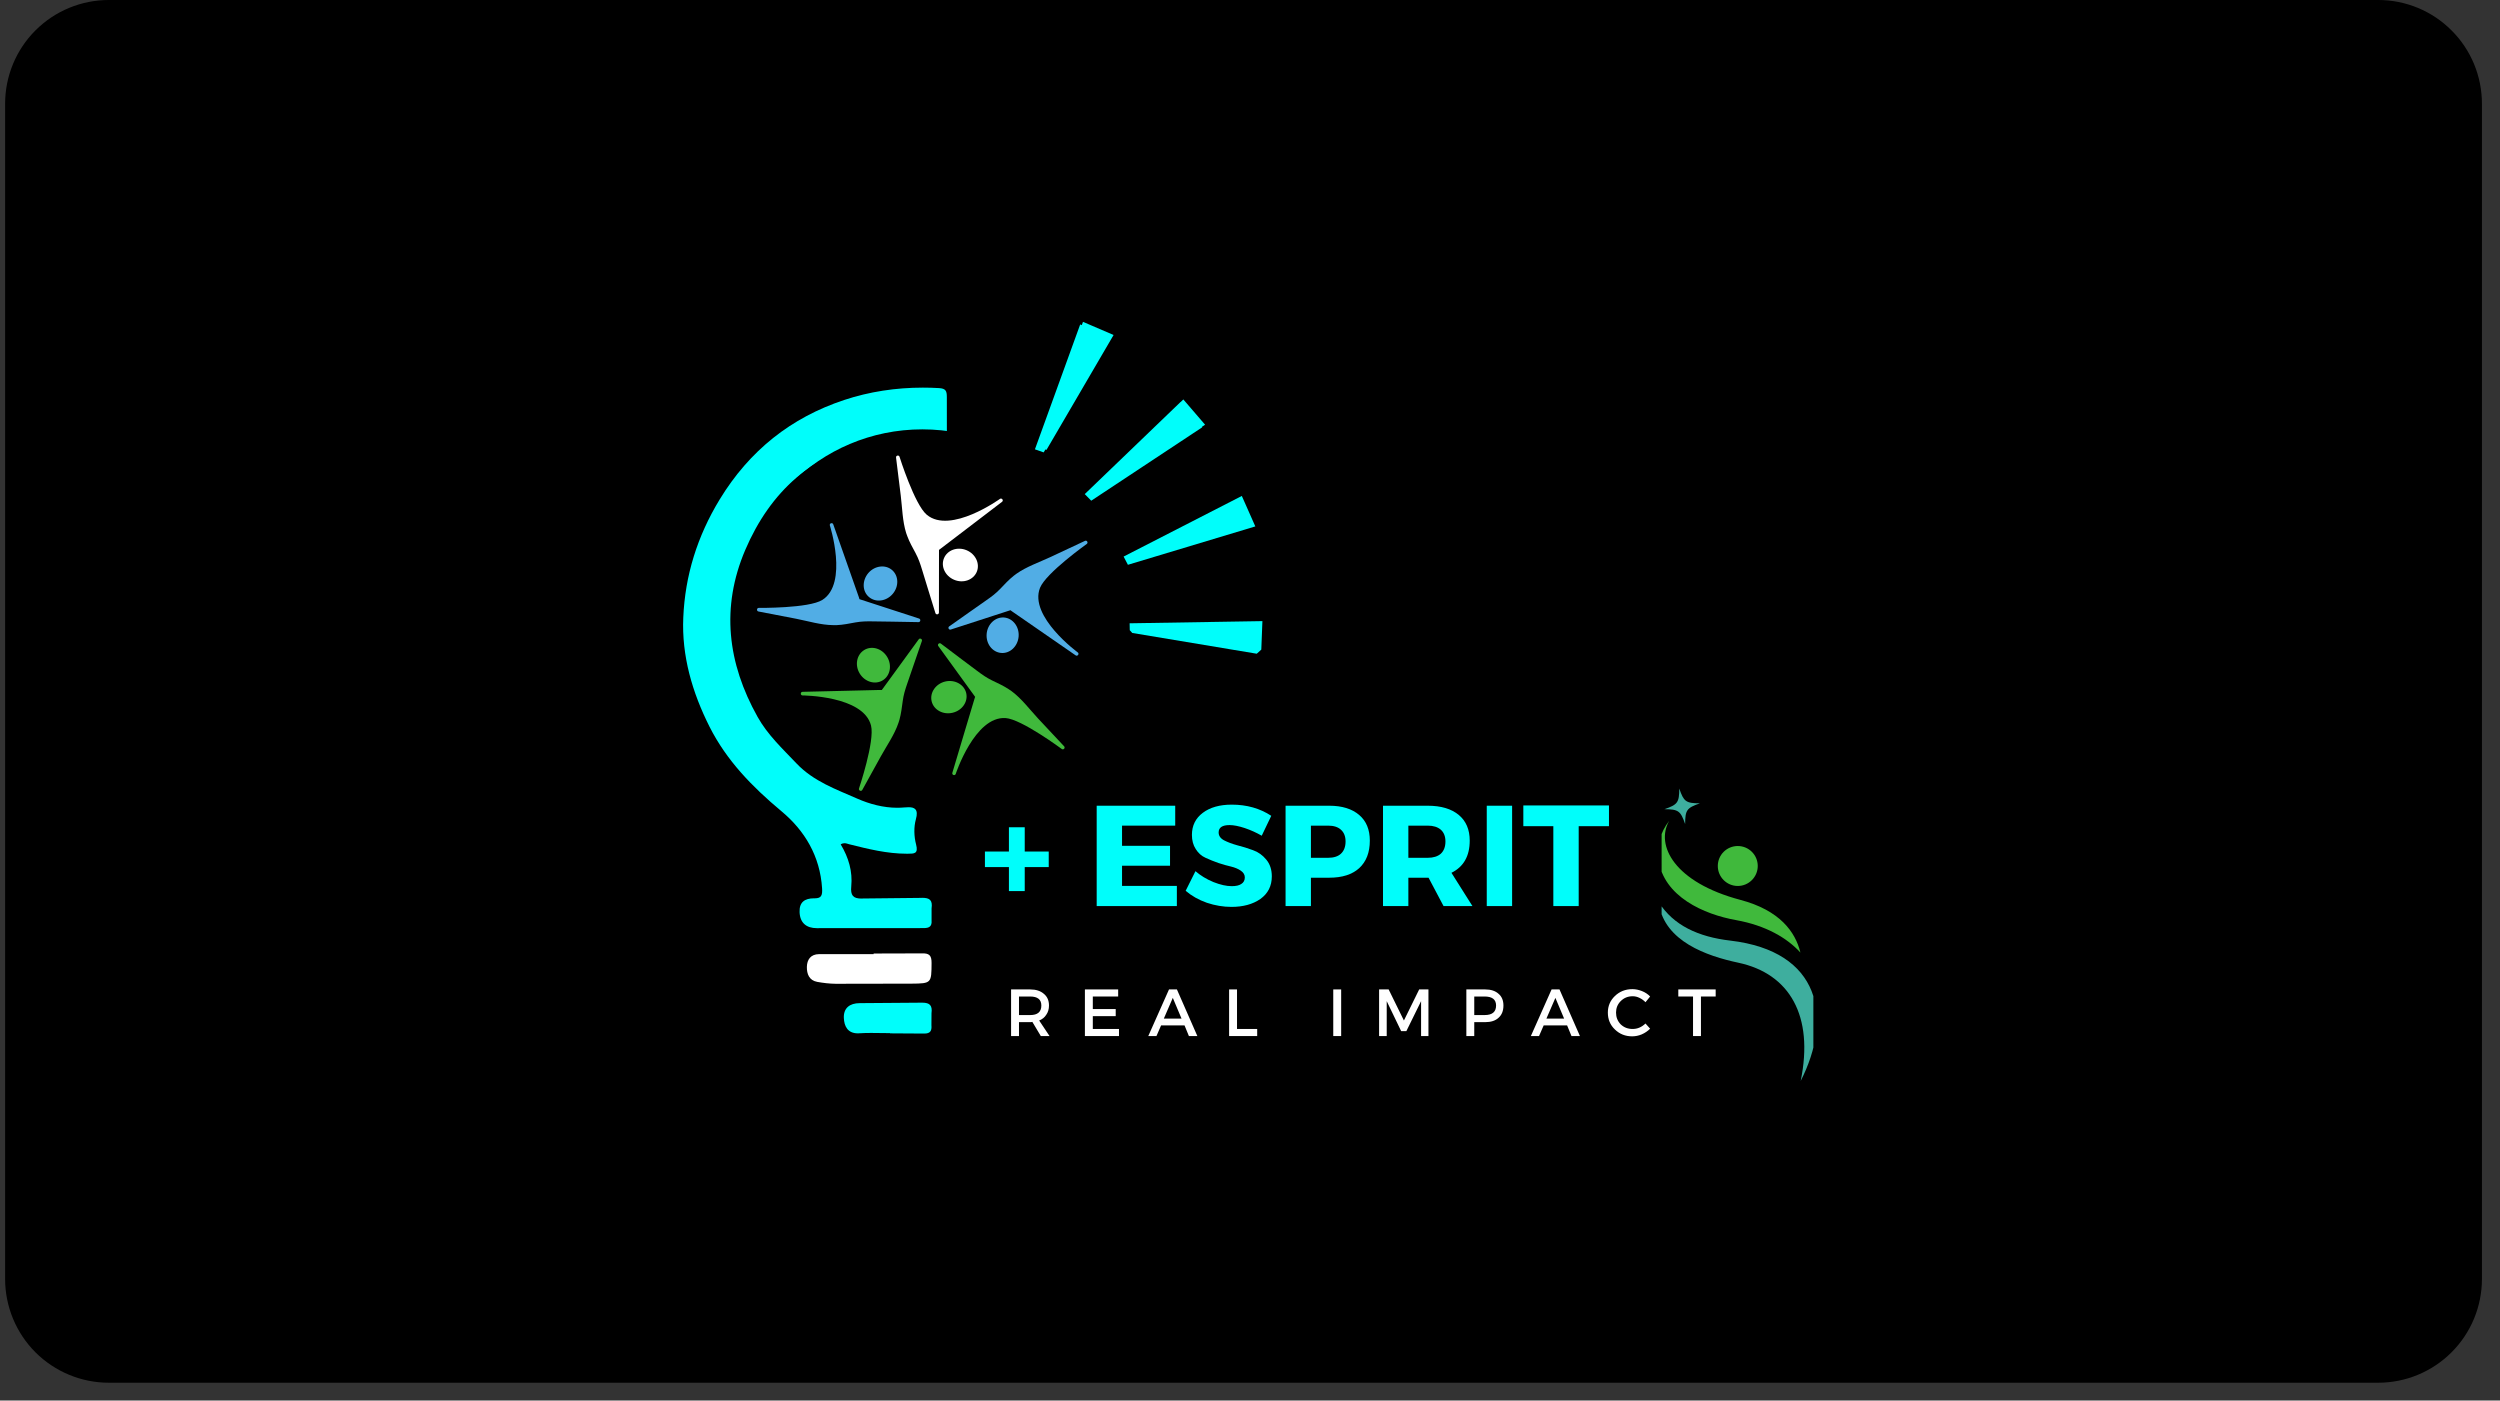 <svg xmlns="http://www.w3.org/2000/svg" xmlns:xlink="http://www.w3.org/1999/xlink" width="191" zoomAndPan="magnify" viewBox="0 0 143.25 80.25" height="107" preserveAspectRatio="xMidYMid meet" version="1.0"><rect x="0" y="0" width="143.25" height="80.25" fill="#333333" stroke="none"/><defs><g/><clipPath id="a77f9c64c1"><path d="M 0.293 0 L 142.215 0 L 142.215 79.23 L 0.293 79.23 Z M 0.293 0 " clip-rule="nonzero"/></clipPath><clipPath id="fe445c6a90"><path d="M 6.234 0 L 136.27 0 C 137.848 0 139.359 0.625 140.473 1.742 C 141.59 2.855 142.215 4.367 142.215 5.945 L 142.215 73.285 C 142.215 74.859 141.59 76.371 140.473 77.488 C 139.359 78.602 137.848 79.23 136.27 79.23 L 6.234 79.23 C 4.66 79.23 3.148 78.602 2.031 77.488 C 0.918 76.371 0.293 74.859 0.293 73.285 L 0.293 5.945 C 0.293 4.367 0.918 2.855 2.031 1.742 C 3.148 0.625 4.66 0 6.234 0 Z M 6.234 0 " clip-rule="nonzero"/></clipPath><clipPath id="76f657cb41"><path d="M 39.062 22.133 L 54.285 22.133 L 54.285 53.258 L 39.062 53.258 Z M 39.062 22.133 " clip-rule="nonzero"/></clipPath><clipPath id="759d2a3c5c"><path d="M 52.875 22.211 C 51.336 22.211 49.816 22.441 48.375 22.918 C 45.328 23.926 42.945 25.816 41.238 28.617 C 39.953 30.73 39.254 32.977 39.152 35.383 C 39.055 37.578 39.664 39.672 40.656 41.641 C 41.637 43.586 43.109 45.09 44.773 46.48 C 46.117 47.598 46.988 49.059 47.105 50.898 C 47.133 51.312 47.055 51.473 46.691 51.473 C 46.688 51.473 46.68 51.473 46.676 51.473 C 46.664 51.473 46.656 51.473 46.648 51.473 C 46.109 51.473 45.793 51.695 45.816 52.266 C 45.84 52.883 46.207 53.184 46.805 53.184 L 52.926 53.18 C 52.926 53.18 52.93 53.18 52.93 53.18 C 53.25 53.18 53.406 53.082 53.379 52.742 L 53.379 52.055 C 53.449 51.566 53.258 51.445 52.844 51.445 C 52.809 51.445 52.773 51.445 52.734 51.449 L 49.445 51.484 C 49.418 51.488 49.391 51.488 49.363 51.488 C 48.883 51.488 48.727 51.305 48.777 50.793 C 48.859 49.941 48.633 49.148 48.172 48.383 C 48.254 48.332 48.324 48.316 48.391 48.316 C 48.484 48.316 48.57 48.352 48.656 48.375 C 49.742 48.648 50.828 48.918 51.961 48.918 C 51.977 48.918 51.996 48.918 52.012 48.918 C 52.379 48.914 52.633 48.934 52.492 48.387 C 52.371 47.934 52.355 47.395 52.48 46.945 C 52.645 46.363 52.395 46.254 52.066 46.254 C 51.988 46.254 51.902 46.258 51.824 46.266 C 51.688 46.277 51.551 46.285 51.414 46.285 C 50.605 46.285 49.816 46.066 49.141 45.77 C 47.922 45.23 46.621 44.781 45.633 43.738 C 44.828 42.891 43.984 42.105 43.41 41.078 C 41.684 37.996 41.301 34.797 42.703 31.512 C 44.137 28.164 46.574 25.938 50.215 25.188 C 50.641 25.102 50.941 25.043 51.148 25.043 C 51.625 25.043 51.625 25.355 51.625 26.367 L 51.621 33.785 C 51.621 34.07 51.5 34.445 51.984 34.469 C 52.371 34.488 52.754 34.52 53.141 34.52 C 53.289 34.52 53.438 34.516 53.586 34.504 C 53.938 34.477 54.266 34.402 54.262 33.844 L 54.254 22.75 C 54.254 22.395 54.188 22.262 53.809 22.238 C 53.496 22.219 53.188 22.211 52.875 22.211 Z M 52.875 22.211 " clip-rule="nonzero"/></clipPath><clipPath id="68ca1e1fb4"><path d="M 43.285 26.355 L 62.828 26.355 L 62.828 45.207 L 43.285 45.207 Z M 43.285 26.355 " clip-rule="nonzero"/></clipPath><clipPath id="27306a3bfb"><path d="M 56.262 26.43 C 56.262 27.02 56.32 27.578 56.246 28.121 C 56.156 28.785 56.492 29.129 56.98 29.441 C 58.707 30.559 59.699 32.137 60.145 34.16 C 60.922 37.684 58.758 41.387 55.266 42.434 C 54.441 42.68 53.641 42.805 52.859 42.805 C 51.02 42.805 49.332 42.109 47.934 40.695 C 45.996 38.742 45.238 36.281 46.109 33.48 C 46.598 31.918 47.242 30.504 48.766 29.691 C 49.238 29.438 49.371 29.039 49.34 28.543 L 49.289 27.32 C 49.297 26.965 49.168 26.824 48.949 26.824 C 48.867 26.824 48.77 26.848 48.66 26.883 L 48.059 27.168 C 43.562 30.039 42.207 35.145 44.324 39.707 C 45.883 43.074 49.406 45.168 53.066 45.168 C 53.699 45.168 54.34 45.105 54.973 44.977 C 57.215 44.516 58.969 43.293 60.457 41.59 C 62.398 39.367 63.078 36.762 62.602 33.934 C 61.988 30.277 59.848 27.762 56.262 26.43 Z M 56.262 26.43 " clip-rule="nonzero"/></clipPath><clipPath id="d2171e6fbd"><path d="M 46.23 54.535 L 53.398 54.535 L 53.398 56.402 L 46.23 56.402 Z M 46.23 54.535 " clip-rule="nonzero"/></clipPath><clipPath id="3f9f61d4d0"><path d="M 50.059 54.637 L 52.809 54.629 C 53.238 54.613 53.383 54.734 53.379 55.18 C 53.371 56.328 53.375 56.355 52.238 56.363 L 47.887 56.371 C 47.531 56.367 47.176 56.324 46.828 56.262 C 46.359 56.176 46.227 55.801 46.234 55.402 C 46.242 54.988 46.453 54.676 46.93 54.672 L 50.059 54.672 C 50.059 54.66 50.059 54.648 50.059 54.641 " clip-rule="nonzero"/></clipPath><clipPath id="5eda782cfd"><path d="M 48.293 57.383 L 53.398 57.383 L 53.398 59.25 L 48.293 59.25 Z M 48.293 57.383 " clip-rule="nonzero"/></clipPath><clipPath id="aa11a03fce"><path d="M 52.848 57.453 C 52.828 57.453 52.809 57.453 52.789 57.453 L 49.281 57.48 C 49.277 57.48 49.273 57.48 49.266 57.48 C 48.68 57.48 48.328 57.77 48.352 58.328 C 48.371 58.797 48.566 59.211 49.156 59.211 C 49.184 59.211 49.215 59.207 49.246 59.207 C 49.473 59.191 49.699 59.188 49.926 59.188 C 50.281 59.188 50.641 59.199 50.996 59.199 C 50.996 59.203 50.996 59.207 50.996 59.211 L 52.902 59.223 C 52.922 59.223 52.945 59.223 52.965 59.223 C 53.293 59.223 53.402 59.082 53.371 58.742 L 53.375 58.059 C 53.434 57.613 53.277 57.453 52.848 57.453 Z M 52.848 57.453 " clip-rule="nonzero"/></clipPath><clipPath id="8fbf2ea9cd"><path d="M 42.184 24.602 L 63.516 24.602 L 63.516 45.934 L 42.184 45.934 Z M 42.184 24.602 " clip-rule="nonzero"/></clipPath><clipPath id="dc480dc132"><path d="M 52.848 24.602 C 46.957 24.602 42.184 29.375 42.184 35.266 C 42.184 41.156 46.957 45.934 52.848 45.934 C 58.738 45.934 63.516 41.156 63.516 35.266 C 63.516 29.375 58.738 24.602 52.848 24.602 Z M 52.848 24.602 " clip-rule="nonzero"/></clipPath><clipPath id="1cacb869ca"><path d="M 95.211 45.184 L 103.906 45.184 L 103.906 61.938 L 95.211 61.938 Z M 95.211 45.184 " clip-rule="nonzero"/></clipPath><clipPath id="88c86b2733"><path d="M 95.211 47.008 L 103.195 47.008 L 103.195 54.641 L 95.211 54.641 Z M 95.211 47.008 " clip-rule="nonzero"/></clipPath><clipPath id="0551c34bd4"><path d="M 59 18 L 64 18 L 64 26 L 59 26 Z M 59 18 " clip-rule="nonzero"/></clipPath><clipPath id="24c3084d7e"><path d="M 62.992 17.562 L 76.945 32.996 L 68.68 40.473 L 54.723 25.039 Z M 62.992 17.562 " clip-rule="nonzero"/></clipPath><clipPath id="0fd0008257"><path d="M 62.992 17.562 L 76.945 32.996 L 68.68 40.473 L 54.723 25.039 Z M 62.992 17.562 " clip-rule="nonzero"/></clipPath><clipPath id="538b1cd224"><path d="M 62 22 L 70 22 L 70 29 L 62 29 Z M 62 22 " clip-rule="nonzero"/></clipPath><clipPath id="83b8a5c6cc"><path d="M 62.992 17.562 L 76.945 32.996 L 68.68 40.473 L 54.723 25.039 Z M 62.992 17.562 " clip-rule="nonzero"/></clipPath><clipPath id="0b994a74e0"><path d="M 62.992 17.562 L 76.945 32.996 L 68.68 40.473 L 54.723 25.039 Z M 62.992 17.562 " clip-rule="nonzero"/></clipPath><clipPath id="2d85ee30e7"><path d="M 64 28 L 72 28 L 72 33 L 64 33 Z M 64 28 " clip-rule="nonzero"/></clipPath><clipPath id="2094038a3a"><path d="M 62.992 17.562 L 76.945 32.996 L 68.68 40.473 L 54.723 25.039 Z M 62.992 17.562 " clip-rule="nonzero"/></clipPath><clipPath id="f5964d28a4"><path d="M 62.992 17.562 L 76.945 32.996 L 68.68 40.473 L 54.723 25.039 Z M 62.992 17.562 " clip-rule="nonzero"/></clipPath><clipPath id="4024a40e02"><path d="M 64 35 L 73 35 L 73 38 L 64 38 Z M 64 35 " clip-rule="nonzero"/></clipPath><clipPath id="153b7d131e"><path d="M 62.992 17.562 L 76.945 32.996 L 68.68 40.473 L 54.723 25.039 Z M 62.992 17.562 " clip-rule="nonzero"/></clipPath><clipPath id="9df808b3ae"><path d="M 62.992 17.562 L 76.945 32.996 L 68.68 40.473 L 54.723 25.039 Z M 62.992 17.562 " clip-rule="nonzero"/></clipPath><clipPath id="774b556688"><path d="M 43 29 L 53 29 L 53 36 L 43 36 Z M 43 29 " clip-rule="nonzero"/></clipPath><clipPath id="84a560a303"><path d="M 46.102 24.602 L 64.758 29.625 L 59.734 48.277 L 41.078 43.258 Z M 46.102 24.602 " clip-rule="nonzero"/></clipPath><clipPath id="524b65b7c3"><path d="M 46.102 24.602 L 64.758 29.625 L 59.734 48.277 L 41.078 43.258 Z M 46.102 24.602 " clip-rule="nonzero"/></clipPath><clipPath id="18c3d5c1dd"><path d="M 49 32 L 52 32 L 52 35 L 49 35 Z M 49 32 " clip-rule="nonzero"/></clipPath><clipPath id="29aeab260a"><path d="M 46.102 24.602 L 64.758 29.625 L 59.734 48.277 L 41.078 43.258 Z M 46.102 24.602 " clip-rule="nonzero"/></clipPath><clipPath id="471cfc410e"><path d="M 46.102 24.602 L 64.758 29.625 L 59.734 48.277 L 41.078 43.258 Z M 46.102 24.602 " clip-rule="nonzero"/></clipPath><clipPath id="9c6c340a5e"><path d="M 51 26 L 58 26 L 58 36 L 51 36 Z M 51 26 " clip-rule="nonzero"/></clipPath><clipPath id="f3ae2912b5"><path d="M 46.102 24.602 L 64.758 29.625 L 59.734 48.277 L 41.078 43.258 Z M 46.102 24.602 " clip-rule="nonzero"/></clipPath><clipPath id="b205dabc7a"><path d="M 46.102 24.602 L 64.758 29.625 L 59.734 48.277 L 41.078 43.258 Z M 46.102 24.602 " clip-rule="nonzero"/></clipPath><clipPath id="28072cf121"><path d="M 54 31 L 57 31 L 57 34 L 54 34 Z M 54 31 " clip-rule="nonzero"/></clipPath><clipPath id="39b8a71557"><path d="M 46.102 24.602 L 64.758 29.625 L 59.734 48.277 L 41.078 43.258 Z M 46.102 24.602 " clip-rule="nonzero"/></clipPath><clipPath id="4d0d05b0ff"><path d="M 46.102 24.602 L 64.758 29.625 L 59.734 48.277 L 41.078 43.258 Z M 46.102 24.602 " clip-rule="nonzero"/></clipPath><clipPath id="ac7728899b"><path d="M 54 30 L 63 30 L 63 38 L 54 38 Z M 54 30 " clip-rule="nonzero"/></clipPath><clipPath id="2282eee9bb"><path d="M 46.102 24.602 L 64.758 29.625 L 59.734 48.277 L 41.078 43.258 Z M 46.102 24.602 " clip-rule="nonzero"/></clipPath><clipPath id="d4d0520203"><path d="M 46.102 24.602 L 64.758 29.625 L 59.734 48.277 L 41.078 43.258 Z M 46.102 24.602 " clip-rule="nonzero"/></clipPath><clipPath id="aa1f421f52"><path d="M 56 35 L 59 35 L 59 38 L 56 38 Z M 56 35 " clip-rule="nonzero"/></clipPath><clipPath id="0220771875"><path d="M 46.102 24.602 L 64.758 29.625 L 59.734 48.277 L 41.078 43.258 Z M 46.102 24.602 " clip-rule="nonzero"/></clipPath><clipPath id="eb5389f17e"><path d="M 46.102 24.602 L 64.758 29.625 L 59.734 48.277 L 41.078 43.258 Z M 46.102 24.602 " clip-rule="nonzero"/></clipPath><clipPath id="0533dc4d13"><path d="M 53 36 L 62 36 L 62 45 L 53 45 Z M 53 36 " clip-rule="nonzero"/></clipPath><clipPath id="74c7322481"><path d="M 46.102 24.602 L 64.758 29.625 L 59.734 48.277 L 41.078 43.258 Z M 46.102 24.602 " clip-rule="nonzero"/></clipPath><clipPath id="9b7391f6c8"><path d="M 46.102 24.602 L 64.758 29.625 L 59.734 48.277 L 41.078 43.258 Z M 46.102 24.602 " clip-rule="nonzero"/></clipPath><clipPath id="ae745526a0"><path d="M 53.773 36.828 L 62.023 39.047 L 60.18 45.902 L 51.93 43.68 Z M 53.773 36.828 " clip-rule="nonzero"/></clipPath><clipPath id="981bad2577"><path d="M 53 39 L 56 39 L 56 41 L 53 41 Z M 53 39 " clip-rule="nonzero"/></clipPath><clipPath id="5bfd766e74"><path d="M 46.102 24.602 L 64.758 29.625 L 59.734 48.277 L 41.078 43.258 Z M 46.102 24.602 " clip-rule="nonzero"/></clipPath><clipPath id="8db81f48ef"><path d="M 46.102 24.602 L 64.758 29.625 L 59.734 48.277 L 41.078 43.258 Z M 46.102 24.602 " clip-rule="nonzero"/></clipPath><clipPath id="cff3b2c73d"><path d="M 45 36 L 53 36 L 53 46 L 45 46 Z M 45 36 " clip-rule="nonzero"/></clipPath><clipPath id="456666744e"><path d="M 46.102 24.602 L 64.758 29.625 L 59.734 48.277 L 41.078 43.258 Z M 46.102 24.602 " clip-rule="nonzero"/></clipPath><clipPath id="aa8de1c239"><path d="M 46.102 24.602 L 64.758 29.625 L 59.734 48.277 L 41.078 43.258 Z M 46.102 24.602 " clip-rule="nonzero"/></clipPath><clipPath id="52288f0598"><path d="M 47.121 35.074 L 52.867 36.621 L 50.445 45.621 L 44.699 44.074 Z M 47.121 35.074 " clip-rule="nonzero"/></clipPath><clipPath id="ae066e575d"><path d="M 49 37 L 51 37 L 51 40 L 49 40 Z M 49 37 " clip-rule="nonzero"/></clipPath><clipPath id="729de57a9b"><path d="M 46.102 24.602 L 64.758 29.625 L 59.734 48.277 L 41.078 43.258 Z M 46.102 24.602 " clip-rule="nonzero"/></clipPath><clipPath id="2310d64076"><path d="M 46.102 24.602 L 64.758 29.625 L 59.734 48.277 L 41.078 43.258 Z M 46.102 24.602 " clip-rule="nonzero"/></clipPath></defs><g clip-path="url(#a77f9c64c1)"><g clip-path="url(#fe445c6a90)"><path fill="#000000" d="M 0.293 0 L 142.348 0 L 142.348 79.23 L 0.293 79.23 Z M 0.293 0 " fill-opacity="1" fill-rule="nonzero"/></g></g><g clip-path="url(#76f657cb41)"><g clip-path="url(#759d2a3c5c)"><path fill="#00fefb" d="M 38.375 21.445 L 63.516 21.445 L 63.516 60.035 L 38.375 60.035 Z M 38.375 21.445 " fill-opacity="1" fill-rule="nonzero"/></g></g><g clip-path="url(#68ca1e1fb4)"><g clip-path="url(#27306a3bfb)"><path fill="#ffffff" d="M 38.375 21.445 L 63.516 21.445 L 63.516 60.035 L 38.375 60.035 Z M 38.375 21.445 " fill-opacity="1" fill-rule="nonzero"/></g></g><g clip-path="url(#d2171e6fbd)"><g clip-path="url(#3f9f61d4d0)"><path fill="#ffffff" d="M 38.375 21.445 L 63.516 21.445 L 63.516 60.035 L 38.375 60.035 Z M 38.375 21.445 " fill-opacity="1" fill-rule="nonzero"/></g></g><g clip-path="url(#5eda782cfd)"><g clip-path="url(#aa11a03fce)"><path fill="#00fefb" d="M 38.375 21.445 L 63.516 21.445 L 63.516 60.035 L 38.375 60.035 Z M 38.375 21.445 " fill-opacity="1" fill-rule="nonzero"/></g></g><g clip-path="url(#8fbf2ea9cd)"><g clip-path="url(#dc480dc132)"><path fill="#000000" d="M 42.184 24.602 L 63.516 24.602 L 63.516 45.934 L 42.184 45.934 Z M 42.184 24.602 " fill-opacity="1" fill-rule="nonzero"/></g></g><g fill="#00fefb" fill-opacity="1"><g transform="translate(56.17, 51.918)"><g><path d="M 3.922 -2.234 L 2.547 -2.234 L 2.547 -0.859 L 1.641 -0.859 L 1.641 -2.234 L 0.266 -2.234 L 0.266 -3.125 L 1.641 -3.125 L 1.641 -4.516 L 2.547 -4.516 L 2.547 -3.125 L 3.922 -3.125 Z M 3.922 -2.234 "/></g></g></g><g fill="#00fefb" fill-opacity="1"><g transform="translate(60.357, 51.918)"><g/></g></g><g fill="#00fefb" fill-opacity="1"><g transform="translate(62.262, 51.918)"><g><path d="M 5.078 -4.609 L 2.031 -4.609 L 2.031 -3.453 L 4.781 -3.453 L 4.781 -2.312 L 2.031 -2.312 L 2.031 -1.156 L 5.172 -1.156 L 5.172 0 L 0.578 0 L 0.578 -5.75 L 5.078 -5.75 Z M 5.078 -4.609 "/></g></g></g><g fill="#00fefb" fill-opacity="1"><g transform="translate(67.797, 51.918)"><g><path d="M 2.781 -5.812 C 3.645 -5.812 4.398 -5.598 5.047 -5.172 L 4.5 -4.031 C 4.195 -4.207 3.875 -4.352 3.531 -4.469 C 3.188 -4.582 2.895 -4.641 2.656 -4.641 C 2.238 -4.641 2.031 -4.5 2.031 -4.219 C 2.031 -4.031 2.133 -3.879 2.344 -3.766 C 2.551 -3.66 2.801 -3.566 3.094 -3.484 C 3.395 -3.41 3.695 -3.316 4 -3.203 C 4.301 -3.098 4.555 -2.914 4.766 -2.656 C 4.973 -2.406 5.078 -2.086 5.078 -1.703 C 5.078 -1.148 4.859 -0.719 4.422 -0.406 C 3.984 -0.102 3.43 0.047 2.766 0.047 C 2.297 0.047 1.828 -0.031 1.359 -0.188 C 0.891 -0.352 0.484 -0.582 0.141 -0.875 L 0.703 -2 C 0.992 -1.75 1.336 -1.539 1.734 -1.375 C 2.129 -1.219 2.477 -1.141 2.781 -1.141 C 3.02 -1.141 3.203 -1.18 3.328 -1.266 C 3.461 -1.348 3.531 -1.473 3.531 -1.641 C 3.531 -1.797 3.453 -1.926 3.297 -2.031 C 3.148 -2.133 2.961 -2.211 2.734 -2.266 C 2.516 -2.316 2.273 -2.383 2.016 -2.469 C 1.754 -2.562 1.508 -2.66 1.281 -2.766 C 1.051 -2.867 0.863 -3.035 0.719 -3.266 C 0.57 -3.492 0.5 -3.766 0.5 -4.078 C 0.5 -4.609 0.707 -5.031 1.125 -5.344 C 1.539 -5.656 2.094 -5.812 2.781 -5.812 Z M 2.781 -5.812 "/></g></g></g><g fill="#00fefb" fill-opacity="1"><g transform="translate(73.085, 51.918)"><g><path d="M 0.578 -5.75 L 3.078 -5.75 C 3.816 -5.75 4.391 -5.57 4.797 -5.219 C 5.203 -4.875 5.406 -4.383 5.406 -3.75 C 5.406 -3.07 5.203 -2.547 4.797 -2.172 C 4.391 -1.805 3.816 -1.625 3.078 -1.625 L 2.031 -1.625 L 2.031 0 L 0.578 0 Z M 2.031 -4.609 L 2.031 -2.766 L 3.016 -2.766 C 3.336 -2.766 3.582 -2.844 3.75 -3 C 3.926 -3.164 4.016 -3.398 4.016 -3.703 C 4.016 -3.992 3.926 -4.219 3.75 -4.375 C 3.582 -4.531 3.336 -4.609 3.016 -4.609 Z M 2.031 -4.609 "/></g></g></g><g fill="#00fefb" fill-opacity="1"><g transform="translate(78.668, 51.918)"><g><path d="M 4.047 0 L 3.188 -1.625 L 2.031 -1.625 L 2.031 0 L 0.578 0 L 0.578 -5.75 L 3.141 -5.75 C 3.91 -5.75 4.504 -5.57 4.922 -5.219 C 5.336 -4.875 5.547 -4.383 5.547 -3.75 C 5.547 -2.863 5.195 -2.25 4.5 -1.906 L 5.703 0 Z M 2.031 -2.766 L 3.141 -2.766 C 3.461 -2.766 3.711 -2.844 3.891 -3 C 4.066 -3.164 4.156 -3.398 4.156 -3.703 C 4.156 -3.992 4.066 -4.219 3.891 -4.375 C 3.711 -4.531 3.461 -4.609 3.141 -4.609 L 2.031 -4.609 Z M 2.031 -2.766 "/></g></g></g><g fill="#00fefb" fill-opacity="1"><g transform="translate(84.613, 51.918)"><g><path d="M 2.031 0 L 0.578 0 L 0.578 -5.75 L 2.031 -5.75 Z M 2.031 0 "/></g></g></g><g fill="#00fefb" fill-opacity="1"><g transform="translate(87.225, 51.918)"><g><path d="M 4.969 -4.578 L 3.234 -4.578 L 3.234 0 L 1.781 0 L 1.781 -4.578 L 0.062 -4.578 L 0.062 -5.766 L 4.969 -5.766 Z M 4.969 -4.578 "/></g></g></g><g fill="#ffffff" fill-opacity="1"><g transform="translate(57.591, 59.366)"><g><path d="M 2.047 0 L 1.562 -0.812 C 1.531 -0.801 1.488 -0.797 1.438 -0.797 L 0.797 -0.797 L 0.797 0 L 0.344 0 L 0.344 -2.672 L 1.438 -2.672 C 1.77 -2.672 2.031 -2.586 2.219 -2.422 C 2.414 -2.266 2.516 -2.039 2.516 -1.75 C 2.516 -1.539 2.461 -1.363 2.359 -1.219 C 2.266 -1.07 2.129 -0.961 1.953 -0.891 L 2.547 0 Z M 0.797 -1.203 L 1.438 -1.203 C 1.863 -1.203 2.078 -1.383 2.078 -1.75 C 2.078 -2.094 1.863 -2.266 1.438 -2.266 L 0.797 -2.266 Z M 0.797 -1.203 "/></g></g></g><g fill="#ffffff" fill-opacity="1"><g transform="translate(61.821, 59.366)"><g><path d="M 2.25 -2.266 L 0.797 -2.266 L 0.797 -1.547 L 2.109 -1.547 L 2.109 -1.141 L 0.797 -1.141 L 0.797 -0.406 L 2.297 -0.406 L 2.297 0 L 0.344 0 L 0.344 -2.672 L 2.25 -2.672 Z M 2.25 -2.266 "/></g></g></g><g fill="#ffffff" fill-opacity="1"><g transform="translate(65.796, 59.366)"><g><path d="M 2.078 -0.609 L 0.734 -0.609 L 0.469 0 L 0 0 L 1.188 -2.672 L 1.641 -2.672 L 2.812 0 L 2.328 0 Z M 1.906 -1 L 1.406 -2.188 L 0.891 -1 Z M 1.906 -1 "/></g></g></g><g fill="#ffffff" fill-opacity="1"><g transform="translate(70.084, 59.366)"><g><path d="M 0.797 -0.406 L 1.953 -0.406 L 1.953 0 L 0.344 0 L 0.344 -2.672 L 0.797 -2.672 Z M 0.797 -0.406 "/></g></g></g><g fill="#ffffff" fill-opacity="1"><g transform="translate(73.594, 59.366)"><g/></g></g><g fill="#ffffff" fill-opacity="1"><g transform="translate(76.052, 59.366)"><g><path d="M 0.797 0 L 0.344 0 L 0.344 -2.672 L 0.797 -2.672 Z M 0.797 0 "/></g></g></g><g fill="#ffffff" fill-opacity="1"><g transform="translate(78.678, 59.366)"><g><path d="M 3.172 0 L 2.75 0 L 2.75 -2 L 1.906 -0.281 L 1.609 -0.281 L 0.781 -2 L 0.781 0 L 0.344 0 L 0.344 -2.672 L 0.891 -2.672 L 1.766 -0.891 L 2.641 -2.672 L 3.172 -2.672 Z M 3.172 0 "/></g></g></g><g fill="#ffffff" fill-opacity="1"><g transform="translate(83.678, 59.366)"><g><path d="M 0.344 -2.672 L 1.422 -2.672 C 1.754 -2.672 2.008 -2.586 2.188 -2.422 C 2.375 -2.266 2.469 -2.039 2.469 -1.75 C 2.469 -1.445 2.375 -1.211 2.188 -1.047 C 2.008 -0.879 1.754 -0.797 1.422 -0.797 L 0.797 -0.797 L 0.797 0 L 0.344 0 Z M 0.797 -2.266 L 0.797 -1.203 L 1.391 -1.203 C 1.828 -1.203 2.047 -1.383 2.047 -1.75 C 2.047 -2.094 1.828 -2.266 1.391 -2.266 Z M 0.797 -2.266 "/></g></g></g><g fill="#ffffff" fill-opacity="1"><g transform="translate(87.718, 59.366)"><g><path d="M 2.078 -0.609 L 0.734 -0.609 L 0.469 0 L 0 0 L 1.188 -2.672 L 1.641 -2.672 L 2.812 0 L 2.328 0 Z M 1.906 -1 L 1.406 -2.188 L 0.891 -1 Z M 1.906 -1 "/></g></g></g><g fill="#ffffff" fill-opacity="1"><g transform="translate(92.005, 59.366)"><g><path d="M 1.531 -2.688 C 1.719 -2.688 1.898 -2.648 2.078 -2.578 C 2.266 -2.504 2.422 -2.398 2.547 -2.266 L 2.281 -1.938 C 2.188 -2.039 2.07 -2.125 1.938 -2.188 C 1.812 -2.25 1.68 -2.281 1.547 -2.281 C 1.273 -2.281 1.047 -2.188 0.859 -2 C 0.68 -1.82 0.594 -1.602 0.594 -1.344 C 0.594 -1.082 0.68 -0.859 0.859 -0.672 C 1.047 -0.492 1.273 -0.406 1.547 -0.406 C 1.816 -0.406 2.062 -0.508 2.281 -0.719 L 2.547 -0.422 C 2.41 -0.285 2.25 -0.176 2.062 -0.094 C 1.883 -0.02 1.703 0.016 1.516 0.016 C 1.129 0.016 0.801 -0.113 0.531 -0.375 C 0.258 -0.633 0.125 -0.957 0.125 -1.344 C 0.125 -1.719 0.258 -2.035 0.531 -2.297 C 0.801 -2.555 1.133 -2.688 1.531 -2.688 Z M 1.531 -2.688 "/></g></g></g><g fill="#ffffff" fill-opacity="1"><g transform="translate(96.136, 59.366)"><g><path d="M 2.172 -2.266 L 1.328 -2.266 L 1.328 0 L 0.875 0 L 0.875 -2.266 L 0.031 -2.266 L 0.031 -2.672 L 2.172 -2.672 Z M 2.172 -2.266 "/></g></g></g><g clip-path="url(#1cacb869ca)"><path fill="#3eae9e" d="M 99.156 53.898 C 104.324 54.508 105.031 58.293 103.18 61.938 C 103.949 58.199 102.539 55.789 99.609 55.164 C 97.773 54.773 95.41 53.941 95.055 51.809 C 95.047 51.77 95.047 51.727 95.043 51.688 C 95.883 53.027 97.316 53.684 99.156 53.898 Z M 96.559 47.219 C 96.297 46.461 96.172 46.371 95.371 46.367 C 96.129 46.105 96.219 45.984 96.223 45.184 C 96.48 45.938 96.605 46.027 97.406 46.031 C 96.648 46.293 96.562 46.418 96.559 47.219 " fill-opacity="1" fill-rule="nonzero"/></g><g clip-path="url(#88c86b2733)"><path fill="#40b93c" d="M 99.574 50.766 C 98.941 50.766 98.43 50.25 98.43 49.621 C 98.43 48.988 98.941 48.477 99.574 48.477 C 100.207 48.477 100.719 48.988 100.719 49.621 C 100.719 50.25 100.207 50.766 99.574 50.766 Z M 95.645 47.035 C 94.84 48.438 95.949 50.562 99.719 51.562 C 101.984 52.16 102.875 53.395 103.164 54.582 C 102.395 53.742 101.188 53.031 99.48 52.723 C 97.637 52.395 95.32 51.379 95.027 49.238 C 94.93 48.516 95.125 47.688 95.645 47.035 " fill-opacity="1" fill-rule="nonzero"/></g><g clip-path="url(#0551c34bd4)"><g clip-path="url(#24c3084d7e)"><g clip-path="url(#0fd0008257)"><path fill="#00fefb" d="M 63.809 19.195 L 62.055 18.441 L 61.988 18.629 L 61.895 18.59 L 59.301 25.746 L 59.801 25.922 L 59.902 25.754 L 59.965 25.777 Z M 63.809 19.195 " fill-opacity="1" fill-rule="nonzero"/></g></g></g><g clip-path="url(#538b1cd224)"><g clip-path="url(#83b8a5c6cc)"><g clip-path="url(#0b994a74e0)"><path fill="#00fefb" d="M 67.805 22.887 L 67.648 23.039 L 67.645 23.035 L 62.156 28.312 L 62.527 28.691 L 68.887 24.484 L 68.867 24.461 L 69.051 24.336 Z M 67.805 22.887 " fill-opacity="1" fill-rule="nonzero"/></g></g></g><g clip-path="url(#2d85ee30e7)"><g clip-path="url(#2094038a3a)"><g clip-path="url(#f5964d28a4)"><path fill="#00fefb" d="M 71.156 28.418 L 64.383 31.891 L 64.629 32.363 L 71.93 30.164 Z M 71.156 28.418 " fill-opacity="1" fill-rule="nonzero"/></g></g></g><g clip-path="url(#4024a40e02)"><g clip-path="url(#153b7d131e)"><g clip-path="url(#9df808b3ae)"><path fill="#00fefb" d="M 72.336 35.59 L 64.727 35.715 L 64.738 36.246 L 72.262 37.5 Z M 72.336 35.59 " fill-opacity="1" fill-rule="nonzero"/></g></g></g><g clip-path="url(#774b556688)"><g clip-path="url(#84a560a303)"><g clip-path="url(#524b65b7c3)"><path fill="#51ade5" d="M 52.629 35.648 C 52.754 35.648 52.773 35.473 52.656 35.441 L 49.246 34.332 C 49.238 34.297 49.227 34.262 49.215 34.227 L 48.625 32.547 L 47.746 30.047 C 47.707 29.93 47.531 29.969 47.547 30.094 C 47.547 30.094 48.621 33.43 47.121 34.375 C 46.344 34.863 43.477 34.832 43.477 34.832 C 43.352 34.836 43.34 35.016 43.461 35.039 C 44.18 35.172 44.895 35.312 45.613 35.453 C 46.309 35.59 47.039 35.816 47.75 35.82 C 47.812 35.824 47.879 35.82 47.941 35.82 C 48.305 35.805 48.66 35.73 49.02 35.664 C 49.371 35.602 49.672 35.598 50.023 35.605 C 50.391 35.613 50.762 35.617 51.129 35.621 C 51.629 35.633 52.129 35.641 52.629 35.648 " fill-opacity="1" fill-rule="nonzero"/></g></g></g><g clip-path="url(#18c3d5c1dd)"><g clip-path="url(#29aeab260a)"><g clip-path="url(#471cfc410e)"><path fill="#51ade5" d="M 49.754 32.836 C 49.391 33.266 49.402 33.879 49.789 34.207 C 50.176 34.539 50.785 34.461 51.148 34.035 C 51.516 33.609 51.5 32.996 51.117 32.664 C 50.73 32.332 50.121 32.41 49.754 32.836 " fill-opacity="1" fill-rule="nonzero"/></g></g></g><g clip-path="url(#9c6c340a5e)"><g clip-path="url(#f3ae2912b5)"><g clip-path="url(#b205dabc7a)"><path fill="#ffffff" d="M 53.598 35.129 C 53.633 35.246 53.809 35.215 53.801 35.09 L 53.805 31.508 C 53.832 31.488 53.863 31.465 53.895 31.441 L 55.309 30.363 L 57.418 28.754 C 57.516 28.68 57.422 28.527 57.309 28.578 C 57.309 28.578 54.465 30.633 53.105 29.496 C 52.402 28.91 51.543 26.172 51.543 26.172 C 51.5 26.055 51.328 26.098 51.344 26.219 C 51.438 26.945 51.527 27.668 51.613 28.395 C 51.699 29.098 51.711 29.863 51.922 30.539 C 51.941 30.602 51.965 30.664 51.988 30.723 C 52.113 31.062 52.293 31.379 52.465 31.699 C 52.633 32.016 52.73 32.301 52.832 32.637 C 52.938 32.988 53.051 33.34 53.156 33.695 C 53.305 34.172 53.449 34.652 53.598 35.129 " fill-opacity="1" fill-rule="nonzero"/></g></g></g><g clip-path="url(#28072cf121)"><g clip-path="url(#39b8a71557)"><g clip-path="url(#4d0d05b0ff)"><path fill="#ffffff" d="M 55.383 31.527 C 54.863 31.309 54.285 31.516 54.09 31.984 C 53.895 32.453 54.156 33.008 54.676 33.223 C 55.191 33.441 55.773 33.234 55.969 32.766 C 56.164 32.301 55.902 31.742 55.383 31.527 " fill-opacity="1" fill-rule="nonzero"/></g></g></g><g clip-path="url(#ac7728899b)"><g clip-path="url(#2282eee9bb)"><g clip-path="url(#d4d0520203)"><path fill="#51ade5" d="M 54.391 35.891 C 54.289 35.961 54.375 36.117 54.488 36.07 L 57.898 34.965 C 57.926 34.988 57.957 35.012 57.988 35.031 L 59.453 36.043 L 61.633 37.551 C 61.734 37.621 61.852 37.488 61.77 37.395 C 61.77 37.395 58.938 35.324 59.594 33.68 C 59.938 32.828 62.273 31.168 62.273 31.168 C 62.371 31.09 62.277 30.938 62.168 30.992 C 61.508 31.305 60.844 31.613 60.184 31.922 C 59.539 32.223 58.816 32.469 58.238 32.879 C 58.184 32.918 58.133 32.957 58.082 32.996 C 57.797 33.223 57.551 33.492 57.301 33.754 C 57.055 34.008 56.812 34.191 56.523 34.391 C 56.223 34.602 55.922 34.816 55.617 35.027 C 55.207 35.316 54.801 35.602 54.391 35.891 " fill-opacity="1" fill-rule="nonzero"/></g></g></g><g clip-path="url(#aa1f421f52)"><g clip-path="url(#0220771875)"><g clip-path="url(#eb5389f17e)"><path fill="#51ade5" d="M 58.367 36.473 C 58.414 35.914 58.039 35.426 57.535 35.383 C 57.027 35.344 56.582 35.766 56.535 36.324 C 56.488 36.887 56.863 37.371 57.367 37.414 C 57.875 37.457 58.32 37.035 58.367 36.473 " fill-opacity="1" fill-rule="nonzero"/></g></g></g><g clip-path="url(#0533dc4d13)"><g clip-path="url(#74c7322481)"><g clip-path="url(#9b7391f6c8)"><g clip-path="url(#ae745526a0)"><path fill="#40b93c" d="M 53.914 36.879 C 53.812 36.805 53.691 36.934 53.77 37.027 L 55.875 39.93 C 55.863 39.965 55.852 39.996 55.84 40.035 L 55.328 41.742 L 54.57 44.281 C 54.535 44.398 54.699 44.469 54.758 44.359 C 54.758 44.359 55.852 41.027 57.621 41.145 C 58.535 41.207 60.84 42.918 60.84 42.918 C 60.941 42.988 61.059 42.852 60.973 42.762 C 60.473 42.23 59.973 41.695 59.473 41.16 C 58.992 40.641 58.535 40.027 57.965 39.605 C 57.91 39.566 57.859 39.531 57.805 39.496 C 57.5 39.293 57.168 39.145 56.844 38.988 C 56.523 38.832 56.277 38.656 55.996 38.445 C 55.703 38.223 55.406 38 55.109 37.781 C 54.711 37.48 54.312 37.18 53.914 36.879 " fill-opacity="1" fill-rule="nonzero"/></g></g></g></g><g clip-path="url(#981bad2577)"><g clip-path="url(#5bfd766e74)"><g clip-path="url(#8db81f48ef)"><path fill="#40b93c" d="M 54.586 40.84 C 55.133 40.711 55.48 40.207 55.363 39.711 C 55.246 39.219 54.707 38.922 54.16 39.051 C 53.613 39.184 53.266 39.688 53.383 40.184 C 53.5 40.676 54.039 40.973 54.586 40.84 " fill-opacity="1" fill-rule="nonzero"/></g></g></g><g clip-path="url(#cff3b2c73d)"><g clip-path="url(#456666744e)"><g clip-path="url(#aa8de1c239)"><g clip-path="url(#52288f0598)"><path fill="#40b93c" d="M 52.824 36.73 C 52.863 36.613 52.703 36.535 52.637 36.641 L 50.527 39.539 C 50.492 39.535 50.457 39.535 50.418 39.535 L 48.637 39.578 L 45.988 39.641 C 45.863 39.645 45.848 39.824 45.969 39.848 C 45.969 39.848 49.477 39.855 49.91 41.574 C 50.137 42.465 49.219 45.184 49.219 45.184 C 49.188 45.301 49.352 45.371 49.41 45.262 C 49.762 44.621 50.113 43.98 50.469 43.344 C 50.812 42.723 51.254 42.098 51.48 41.426 C 51.5 41.363 51.52 41.301 51.539 41.238 C 51.637 40.891 51.676 40.527 51.727 40.168 C 51.773 39.816 51.863 39.527 51.977 39.195 C 52.098 38.848 52.219 38.496 52.336 38.148 C 52.5 37.676 52.66 37.203 52.824 36.73 " fill-opacity="1" fill-rule="nonzero"/></g></g></g></g><g clip-path="url(#ae066e575d)"><g clip-path="url(#729de57a9b)"><g clip-path="url(#2310d64076)"><path fill="#40b93c" d="M 49.262 38.594 C 49.555 39.074 50.145 39.25 50.578 38.984 C 51.012 38.723 51.125 38.117 50.832 37.637 C 50.539 37.156 49.953 36.98 49.52 37.246 C 49.086 37.512 48.969 38.113 49.262 38.594 " fill-opacity="1" fill-rule="nonzero"/></g></g></g></svg>